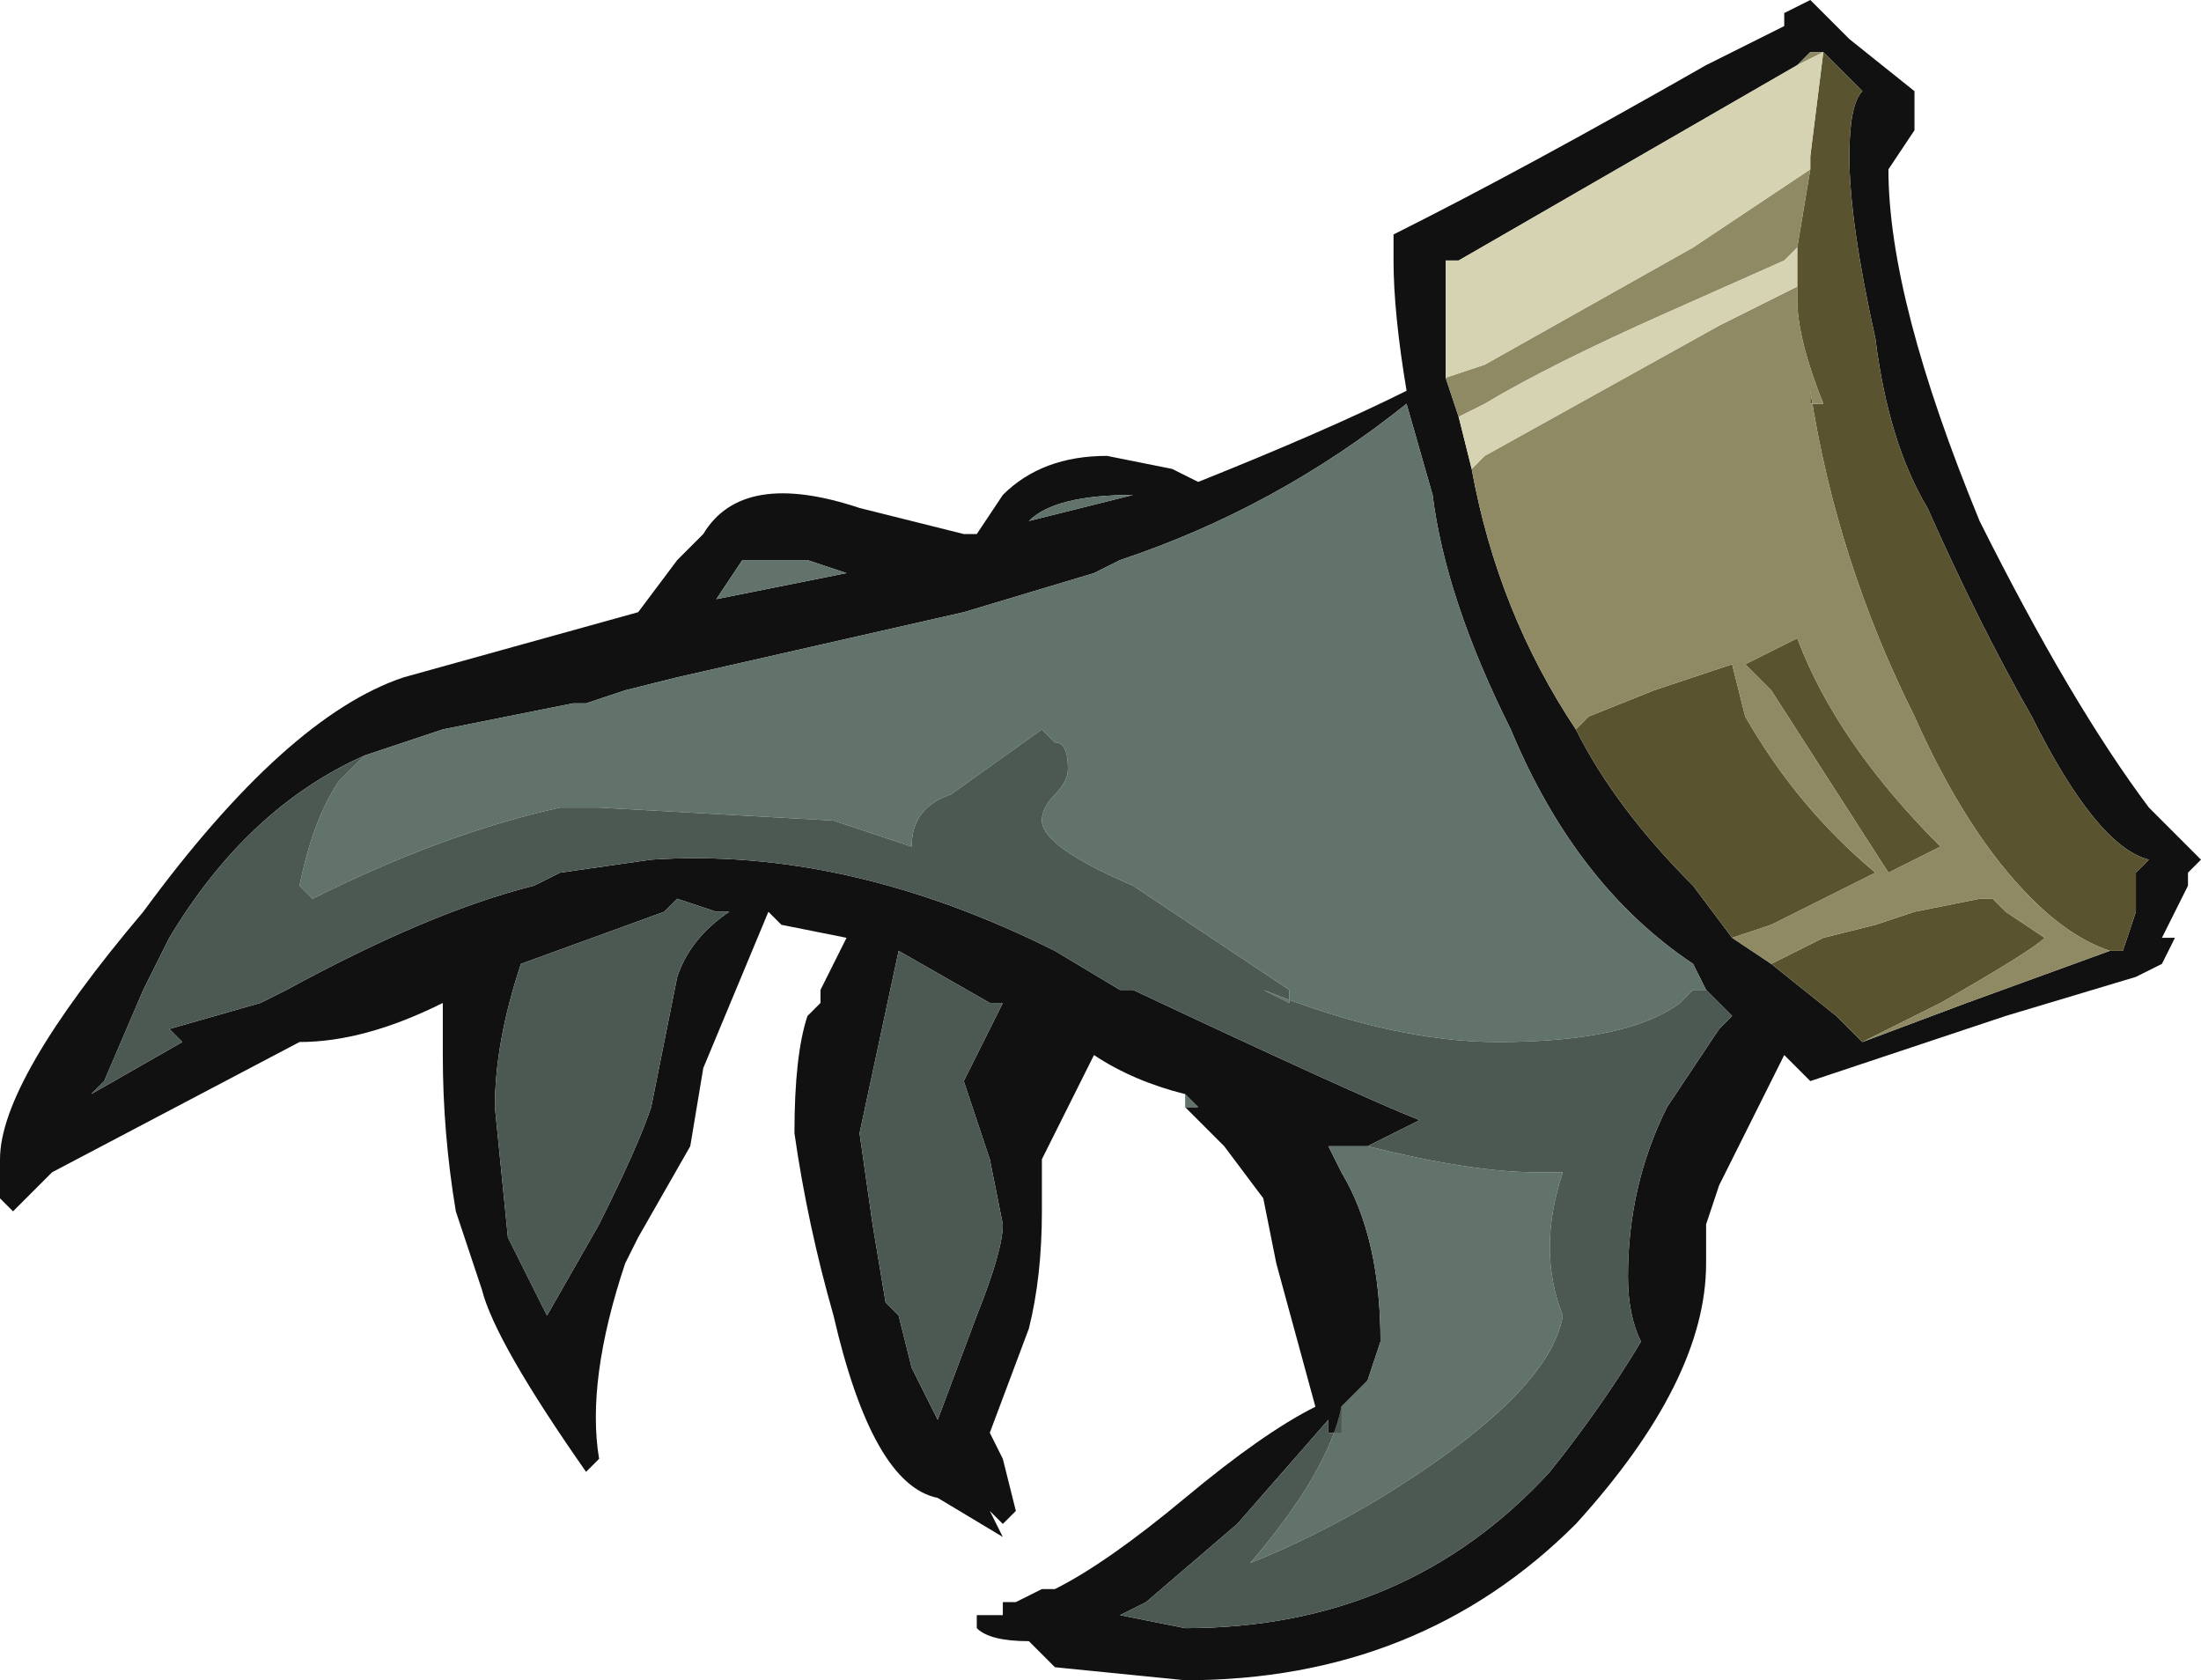 <?xml version="1.0" encoding="UTF-8" standalone="no"?>
<svg xmlns:ffdec="https://www.free-decompiler.com/flash" xmlns:xlink="http://www.w3.org/1999/xlink" ffdec:objectType="shape" height="6.45px" width="8.45px" xmlns="http://www.w3.org/2000/svg">
  <g transform="matrix(1.0, 0.0, 0.0, 1.0, 4.15, 6.45)">
    <path d="M3.0 -6.2 L3.0 -6.2 M0.4 -2.25 Q0.2 -2.3 0.05 -2.4 L-0.15 -2.0 -0.15 -1.8 Q-0.15 -1.55 -0.2 -1.35 L-0.35 -0.95 -0.3 -0.85 -0.25 -0.65 -0.3 -0.6 -0.35 -0.65 -0.3 -0.55 -0.55 -0.7 Q-0.8 -0.75 -0.95 -1.4 -1.05 -1.75 -1.1 -2.1 -1.1 -2.4 -1.05 -2.55 L-1.0 -2.6 -1.0 -2.65 -0.9 -2.85 -1.15 -2.9 -1.2 -2.95 -1.45 -2.35 -1.5 -2.05 -1.7 -1.7 -1.75 -1.6 Q-1.9 -1.15 -1.85 -0.85 L-1.9 -0.8 Q-2.25 -1.3 -2.3 -1.5 L-2.4 -1.8 Q-2.45 -2.1 -2.45 -2.4 L-2.45 -2.6 Q-2.75 -2.45 -3.0 -2.45 L-3.95 -1.95 -4.1 -1.8 -4.15 -1.85 -4.15 -2.0 Q-4.15 -2.3 -3.6 -2.95 -3.05 -3.7 -2.6 -3.85 L-1.7 -4.1 -1.55 -4.3 -1.45 -4.4 Q-1.3 -4.65 -0.85 -4.5 L-0.45 -4.4 -0.4 -4.4 -0.3 -4.55 Q-0.15 -4.7 0.1 -4.7 L0.35 -4.65 0.45 -4.6 Q0.95 -4.8 1.25 -4.95 1.2 -5.25 1.2 -5.45 L1.2 -5.55 Q1.7 -5.8 2.4 -6.2 L2.7 -6.35 2.7 -6.4 2.8 -6.45 2.95 -6.3 3.2 -6.1 3.2 -5.95 3.1 -5.8 Q3.1 -5.3 3.45 -4.45 3.8 -3.75 4.1 -3.35 L4.3 -3.15 4.25 -3.1 4.25 -3.05 4.15 -2.85 4.2 -2.85 4.15 -2.75 4.05 -2.7 3.55 -2.55 2.8 -2.3 2.7 -2.4 2.45 -1.9 2.4 -1.75 2.4 -1.6 Q2.4 -1.15 1.9 -0.6 1.3 0.0 0.4 0.0 L-0.1 -0.05 -0.2 -0.15 Q-0.35 -0.15 -0.4 -0.2 L-0.4 -0.25 -0.3 -0.25 -0.3 -0.3 -0.25 -0.3 -0.15 -0.35 -0.1 -0.35 Q0.1 -0.45 0.4 -0.7 0.7 -0.95 0.9 -1.05 L0.75 -1.6 0.7 -1.85 0.55 -2.05 0.4 -2.2 0.45 -2.2 0.4 -2.25 M3.95 -2.8 L4.0 -2.8 4.05 -2.95 4.05 -3.1 4.1 -3.15 Q3.9 -3.2 3.65 -3.7 3.45 -4.05 3.25 -4.5 3.1 -4.75 3.05 -5.15 2.95 -5.6 2.95 -5.85 2.95 -6.05 3.0 -6.1 L2.85 -6.25 2.8 -6.25 2.75 -6.2 1.45 -5.45 1.4 -5.45 1.4 -5.4 1.4 -5.0 1.45 -4.85 1.5 -4.65 Q1.6 -4.1 1.9 -3.65 2.05 -3.35 2.35 -3.05 L2.5 -2.85 2.65 -2.75 2.9 -2.55 3.0 -2.45 3.4 -2.6 3.95 -2.8 M2.4 -2.65 L2.35 -2.75 Q1.9 -3.05 1.65 -3.65 1.4 -4.15 1.35 -4.55 L1.25 -4.9 Q0.75 -4.5 0.15 -4.3 L0.05 -4.25 -0.45 -4.1 -1.55 -3.85 -1.75 -3.8 -1.9 -3.75 -1.95 -3.75 -2.45 -3.65 -2.75 -3.55 Q-3.2 -3.35 -3.5 -2.85 L-3.6 -2.65 -3.75 -2.3 -3.8 -2.25 -3.45 -2.45 -3.5 -2.5 -3.15 -2.6 -3.05 -2.65 Q-2.5 -2.95 -2.1 -3.05 L-2.0 -3.1 -1.65 -3.15 Q-0.9 -3.2 -0.1 -2.8 L0.15 -2.65 0.2 -2.65 Q1.05 -2.25 1.3 -2.15 L1.1 -2.05 0.95 -2.05 1.0 -1.95 Q1.15 -1.7 1.15 -1.3 L1.1 -1.15 1.0 -1.05 1.0 -0.95 0.95 -0.95 0.95 -1.0 0.6 -0.6 0.25 -0.3 0.15 -0.25 0.4 -0.2 Q1.25 -0.2 1.8 -0.8 2.0 -1.05 2.15 -1.3 2.1 -1.4 2.1 -1.55 2.1 -1.9 2.25 -2.2 L2.45 -2.5 2.5 -2.55 2.4 -2.65 M-1.4 -4.15 L-0.9 -4.25 -1.05 -4.3 -1.3 -4.3 -1.4 -4.15 M-0.3 -2.6 L-0.35 -2.6 -0.7 -2.8 -0.85 -2.1 -0.8 -1.75 -0.75 -1.45 -0.7 -1.4 -0.65 -1.2 -0.55 -1.0 -0.4 -1.4 Q-0.3 -1.65 -0.3 -1.75 L-0.35 -2.0 -0.45 -2.3 -0.3 -2.6 M-1.35 -2.95 L-1.4 -2.95 -1.55 -3.0 -1.6 -2.95 -2.15 -2.75 Q-2.25 -2.45 -2.25 -2.2 L-2.2 -1.7 -2.05 -1.4 -1.85 -1.75 Q-1.7 -2.05 -1.65 -2.2 L-1.55 -2.7 Q-1.5 -2.85 -1.35 -2.95 M-0.2 -4.45 L0.2 -4.55 Q-0.1 -4.55 -0.2 -4.45" fill="#111111" fill-rule="evenodd" stroke="none"/>
    <path d="M0.4 -2.25 L0.45 -2.2 0.4 -2.2 0.4 -2.25 M-2.75 -3.55 L-2.45 -3.65 -1.95 -3.75 -1.9 -3.75 -1.75 -3.8 -1.55 -3.85 -0.45 -4.1 0.05 -4.25 0.15 -4.3 Q0.75 -4.5 1.25 -4.9 L1.35 -4.55 Q1.4 -4.15 1.65 -3.65 1.9 -3.05 2.35 -2.75 L2.4 -2.65 2.35 -2.65 2.3 -2.6 Q2.1 -2.45 1.6 -2.45 1.2 -2.45 0.7 -2.65 L0.8 -2.6 0.8 -2.65 0.2 -3.05 Q-0.15 -3.2 -0.15 -3.3 -0.15 -3.35 -0.1 -3.4 -0.05 -3.45 -0.05 -3.5 -0.05 -3.6 -0.1 -3.6 L-0.15 -3.65 -0.5 -3.4 Q-0.65 -3.35 -0.65 -3.2 L-0.95 -3.3 -1.85 -3.35 -2.0 -3.35 Q-2.45 -3.25 -2.95 -3.0 L-3.0 -3.05 Q-2.95 -3.3 -2.85 -3.45 L-2.75 -3.55 M1.0 -1.05 L1.1 -1.15 1.15 -1.3 Q1.15 -1.7 1.0 -1.95 L0.95 -2.05 1.1 -2.05 Q1.5 -1.95 1.75 -1.95 L1.85 -1.95 Q1.75 -1.65 1.85 -1.4 1.8 -1.1 1.15 -0.7 0.9 -0.55 0.65 -0.45 0.95 -0.8 1.0 -1.05 M-1.4 -4.15 L-1.3 -4.3 -1.05 -4.3 -0.9 -4.25 -1.4 -4.15 M-0.2 -4.45 Q-0.1 -4.55 0.2 -4.55 L-0.2 -4.45" fill="#61736a" fill-rule="evenodd" stroke="none"/>
    <path d="M2.4 -2.65 L2.5 -2.55 2.45 -2.5 2.25 -2.2 Q2.1 -1.9 2.1 -1.55 2.1 -1.4 2.15 -1.3 2.0 -1.05 1.8 -0.8 1.25 -0.2 0.4 -0.2 L0.15 -0.25 0.25 -0.3 0.6 -0.6 0.95 -1.0 0.95 -0.95 1.0 -0.95 1.0 -1.05 Q0.95 -0.8 0.65 -0.45 0.9 -0.55 1.15 -0.7 1.8 -1.1 1.85 -1.4 1.75 -1.65 1.85 -1.95 L1.75 -1.95 Q1.5 -1.95 1.1 -2.05 L1.3 -2.15 Q1.05 -2.25 0.2 -2.65 L0.15 -2.65 -0.1 -2.8 Q-0.9 -3.2 -1.65 -3.15 L-2.0 -3.1 -2.1 -3.05 Q-2.5 -2.95 -3.05 -2.65 L-3.15 -2.6 -3.5 -2.5 -3.45 -2.45 -3.8 -2.25 -3.75 -2.3 -3.6 -2.65 -3.5 -2.85 Q-3.2 -3.35 -2.75 -3.55 L-2.85 -3.45 Q-2.95 -3.3 -3.0 -3.05 L-2.95 -3.0 Q-2.45 -3.25 -2.0 -3.35 L-1.85 -3.35 -0.95 -3.3 -0.65 -3.2 Q-0.65 -3.35 -0.5 -3.4 L-0.15 -3.65 -0.1 -3.6 Q-0.05 -3.6 -0.05 -3.5 -0.05 -3.45 -0.1 -3.4 -0.15 -3.35 -0.15 -3.3 -0.15 -3.2 0.2 -3.05 L0.8 -2.65 0.8 -2.6 0.7 -2.65 Q1.2 -2.45 1.6 -2.45 2.1 -2.45 2.3 -2.6 L2.35 -2.65 2.4 -2.65 M-1.35 -2.95 Q-1.5 -2.85 -1.55 -2.7 L-1.65 -2.2 Q-1.7 -2.05 -1.85 -1.75 L-2.05 -1.4 -2.2 -1.7 -2.25 -2.2 Q-2.25 -2.45 -2.15 -2.75 L-1.6 -2.95 -1.55 -3.0 -1.4 -2.95 -1.35 -2.95 M-0.3 -2.6 L-0.45 -2.3 -0.35 -2.0 -0.3 -1.75 Q-0.3 -1.65 -0.4 -1.4 L-0.55 -1.0 -0.65 -1.2 -0.7 -1.4 -0.75 -1.45 -0.8 -1.75 -0.85 -2.1 -0.7 -2.8 -0.35 -2.6 -0.3 -2.6" fill="#4b5952" fill-rule="evenodd" stroke="none"/>
    <path d="M2.85 -6.25 L3.0 -6.1 Q2.95 -6.05 2.95 -5.85 2.95 -5.6 3.05 -5.15 3.1 -4.75 3.25 -4.5 3.45 -4.05 3.65 -3.7 3.9 -3.2 4.1 -3.15 L4.05 -3.1 4.05 -2.95 4.0 -2.8 3.95 -2.8 Q3.8 -2.85 3.65 -3.0 3.4 -3.25 3.2 -3.7 2.9 -4.3 2.8 -4.95 L2.8 -4.9 2.85 -4.9 Q2.75 -5.15 2.75 -5.3 L2.75 -5.4 2.75 -5.5 2.8 -5.8 2.8 -5.85 2.85 -6.25 M3.0 -2.45 L2.9 -2.55 2.65 -2.75 2.85 -2.85 3.05 -2.9 3.2 -2.95 3.45 -3.0 3.5 -3.0 3.55 -2.95 3.7 -2.85 Q3.65 -2.8 3.3 -2.6 L3.0 -2.45 M2.5 -2.85 L2.35 -3.05 Q2.05 -3.35 1.9 -3.65 L1.95 -3.7 2.2 -3.8 2.5 -3.9 2.55 -3.7 Q2.75 -3.35 3.05 -3.1 L2.65 -2.9 2.5 -2.85 M2.55 -3.9 L2.75 -4.0 Q2.9 -3.6 3.3 -3.2 L3.1 -3.1 2.65 -3.8 2.55 -3.9" fill="#59542f" fill-rule="evenodd" stroke="none"/>
    <path d="M2.8 -5.8 L2.75 -5.5 2.7 -5.45 2.25 -5.25 Q1.8 -5.05 1.55 -4.9 L1.45 -4.85 1.4 -5.0 1.55 -5.05 2.35 -5.5 2.8 -5.8 M2.75 -5.4 L2.75 -5.3 Q2.75 -5.15 2.85 -4.9 L2.8 -4.9 2.8 -4.95 Q2.9 -4.3 3.2 -3.7 3.4 -3.25 3.65 -3.0 3.8 -2.85 3.95 -2.8 L3.4 -2.6 3.0 -2.45 3.3 -2.6 Q3.65 -2.8 3.7 -2.85 L3.55 -2.95 3.5 -3.0 3.45 -3.0 3.2 -2.95 3.05 -2.9 2.85 -2.85 2.65 -2.75 2.5 -2.85 2.65 -2.9 3.05 -3.1 Q2.75 -3.35 2.55 -3.7 L2.5 -3.9 2.2 -3.8 1.95 -3.7 1.9 -3.65 Q1.6 -4.1 1.5 -4.65 L1.55 -4.7 2.45 -5.2 2.75 -5.35 2.75 -5.4 M1.4 -5.4 L1.4 -5.45 1.4 -5.4 M2.75 -6.2 L2.8 -6.25 2.85 -6.25 2.75 -6.2 M2.55 -3.9 L2.65 -3.8 3.1 -3.1 3.3 -3.2 Q2.9 -3.6 2.75 -4.0 L2.55 -3.9" fill="#8f8a64" fill-rule="evenodd" stroke="none"/>
    <path d="M2.85 -6.25 L2.8 -5.85 2.8 -5.8 2.35 -5.5 1.55 -5.05 1.4 -5.0 1.4 -5.4 1.4 -5.45 1.45 -5.45 2.75 -6.2 2.85 -6.25 M2.75 -5.5 L2.75 -5.4 2.75 -5.35 2.45 -5.2 1.55 -4.7 1.5 -4.65 1.45 -4.85 1.55 -4.9 Q1.8 -5.05 2.25 -5.25 L2.7 -5.45 2.75 -5.5" fill="#d5d3b1" fill-rule="evenodd" stroke="none"/>
  </g>
</svg>
